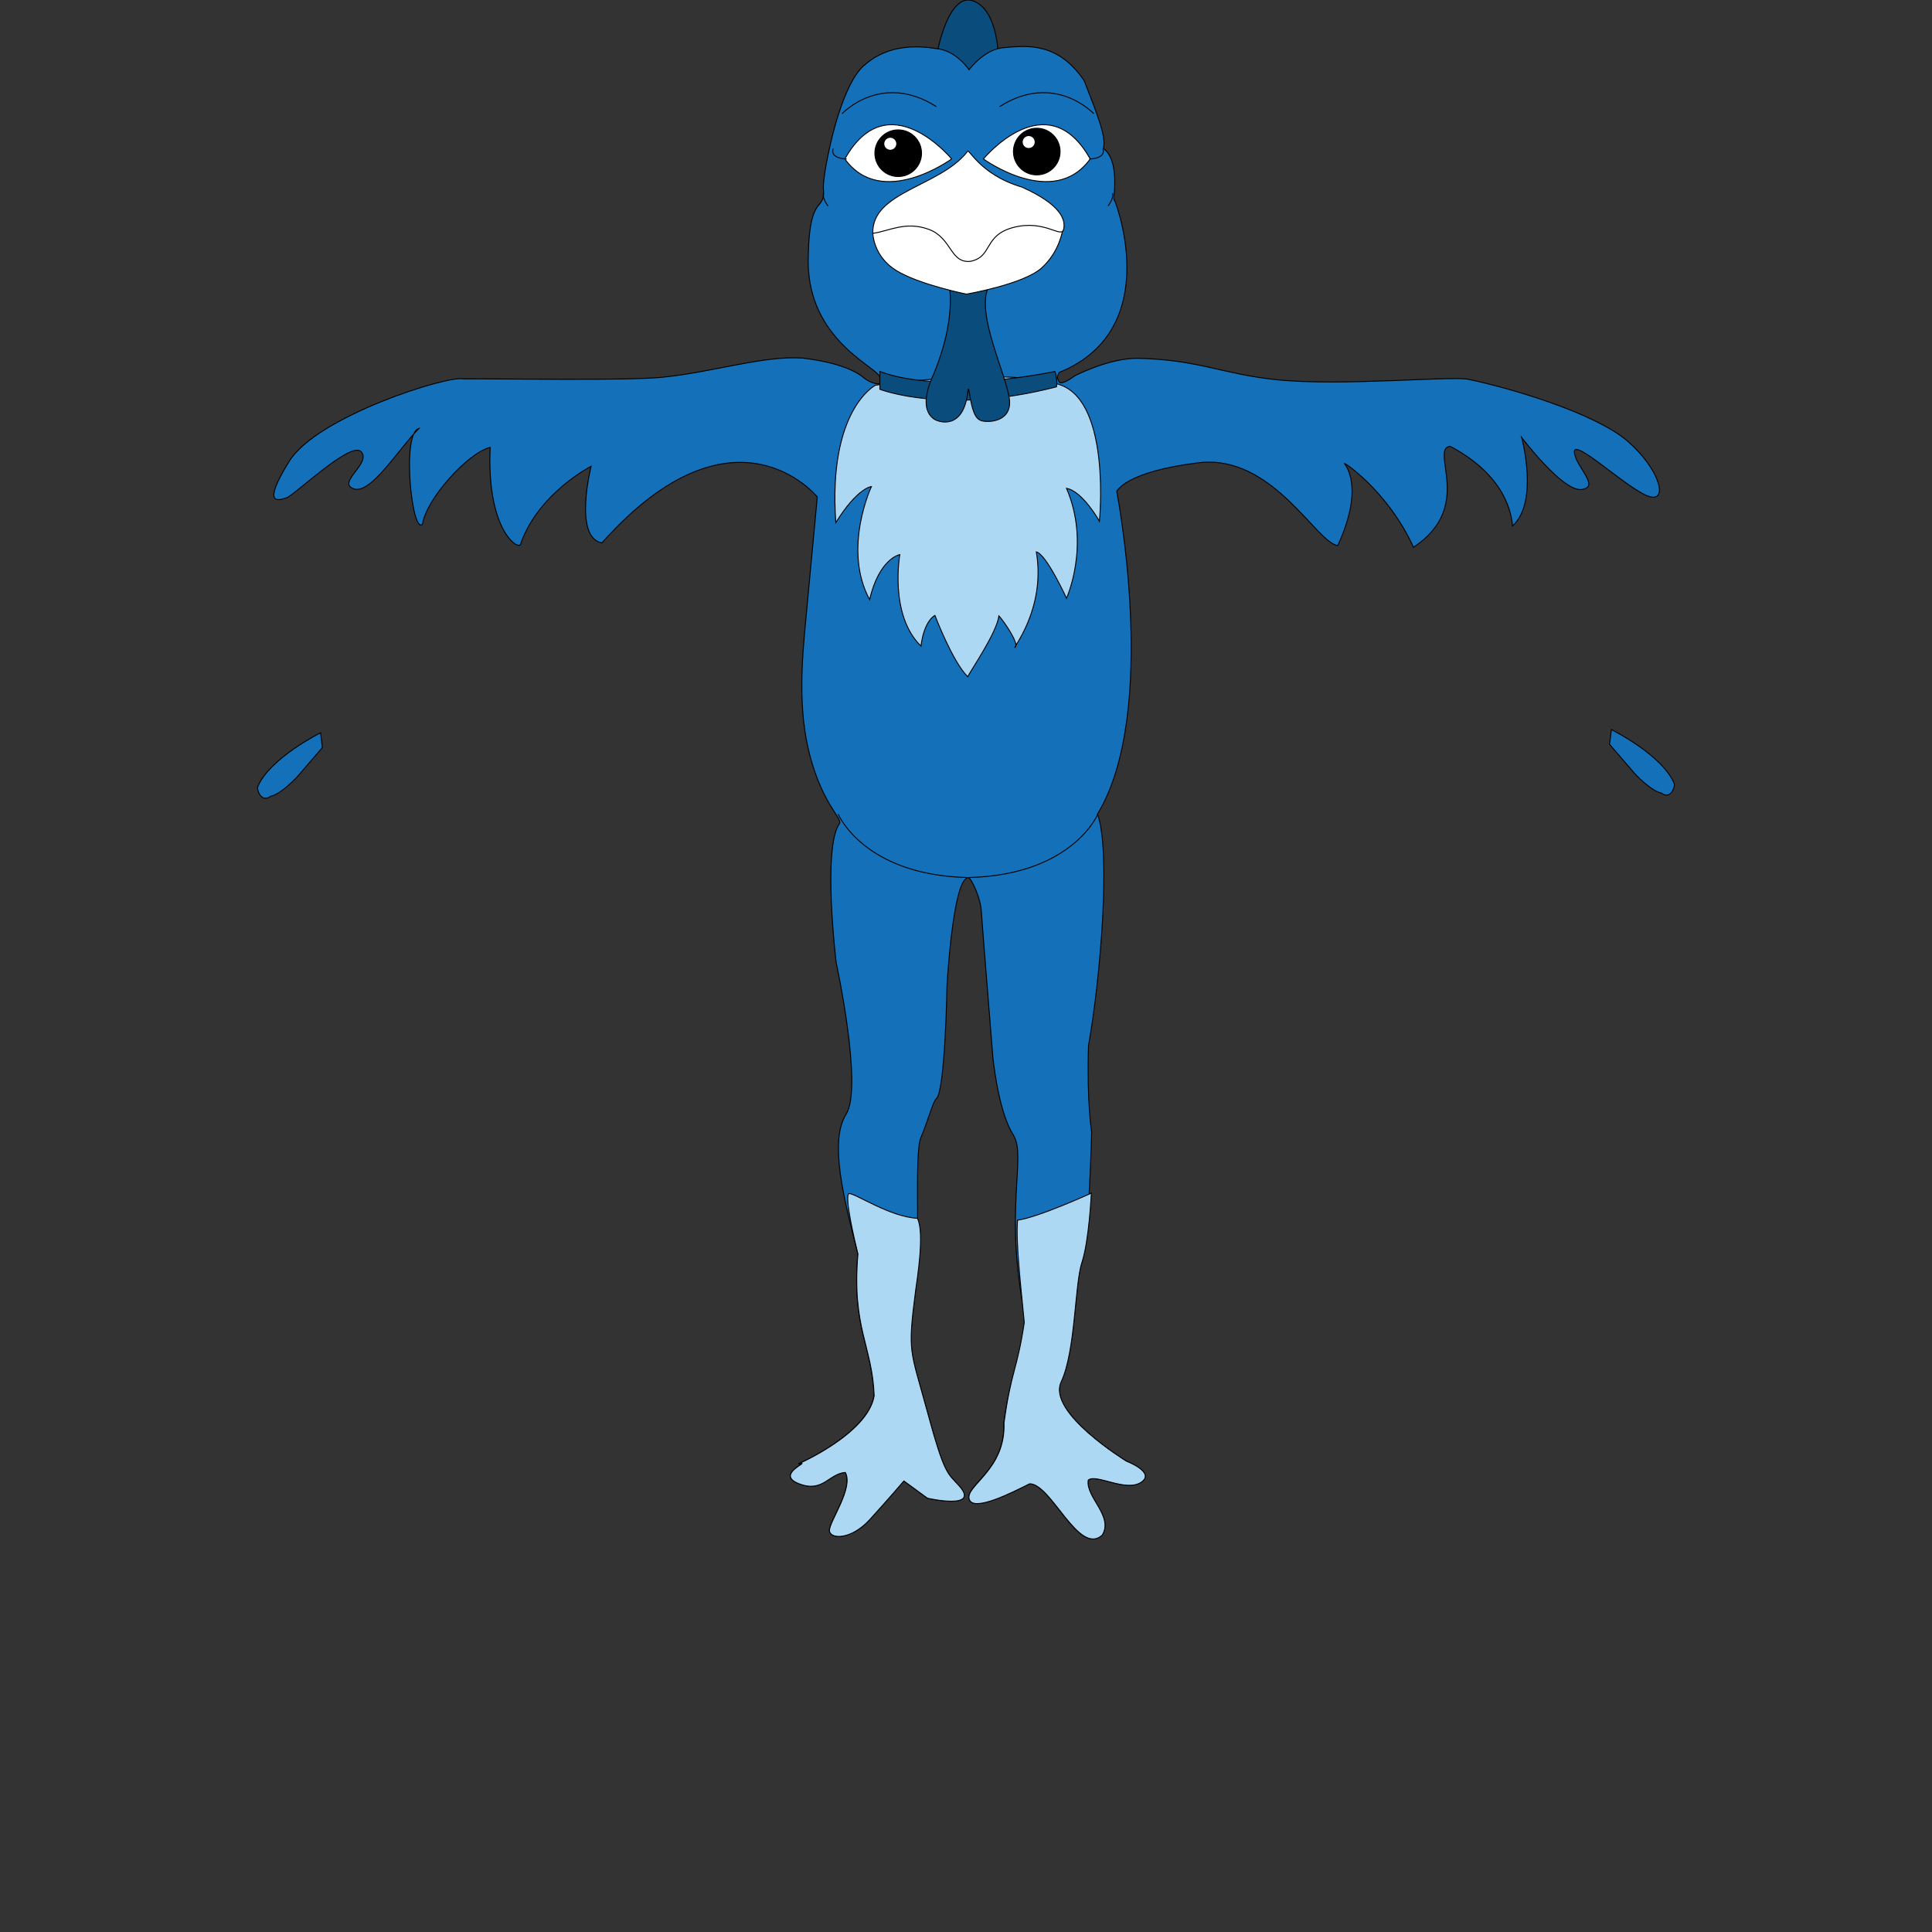 <svg width="300" height="300" viewBox="0 0 300 300" fill="none" xmlns="http://www.w3.org/2000/svg">
<rect x="0" y="0" width="300" height="300" fill="#333333" stroke="none"/>
<g clip-path="url(#clip0_1306_1773)">
<path d="M49.778 113.785C49.778 113.785 41.906 117.707 40.044 122.117C39.81 122.503 40.517 124.793 42.038 123.638C43.669 123.313 46.132 120.646 46.132 120.646L50.065 116.079L49.778 113.785Z" fill="#1471B9" stroke="black" stroke-width="0.146" stroke-miterlimit="10"/>
<path d="M250.217 113.285C250.217 113.285 258.089 117.207 259.951 121.617C260.185 122.003 259.478 124.293 257.957 123.138C256.326 122.813 253.863 120.146 253.863 120.146L249.93 115.579L250.217 113.285Z" fill="#1471B9" stroke="black" stroke-width="0.146" stroke-miterlimit="10"/>
<path d="M145.531 8.175C145.531 8.175 147.262 -1.37 151.2 0.168C155.137 1.705 155.047 9.363 155.047 9.363C155.047 9.363 153.086 14.049 151.619 13.699C150.151 13.35 147.981 11.389 147.492 11.11C146.999 10.834 145.531 8.175 145.531 8.175Z" fill="#0A4D7D" stroke="black" stroke-width="0.146" stroke-miterlimit="10"/>
<path d="M126.909 77.165C126.909 77.165 114.035 61.212 93.466 84.301C88.99 83.462 91.785 72.405 91.785 72.405C91.785 72.405 83.527 76.602 80.802 84.58C80.222 85.304 75.552 81.991 76.115 69.466C72.564 70.358 66.16 77.576 65.621 81.362C64.014 83.322 62.263 67.23 65.062 66.527C62.053 69.466 57.577 76.881 54.917 75.903C52.258 74.925 57.647 71.986 56.105 70.165C54.568 68.344 45.751 76.881 44.489 77.3C43.231 77.72 40.572 78.628 44.908 71.632C49.245 64.636 69.534 58.269 71.914 58.828C77.18 58.791 97.264 59.144 102.838 58.581C110.833 57.775 118.635 55.169 124.669 55.609C130.494 56.324 132.997 57.71 134.169 58.688C135.34 59.666 137.683 60.225 136.565 58.408C135.447 56.587 124.949 52.251 125.512 39.516C125.722 30.21 127.962 32.8 127.892 29.721C127.612 28.114 128.87 22.725 128.87 22.725C128.87 22.725 130.819 13.217 134.037 10.278C137.256 7.339 141.272 6.879 145.399 7.549C148.486 7.812 150.471 10.829 150.471 10.829C150.471 10.829 152.806 7.676 155.737 7.417C159.551 7.047 164.291 6.55 168.356 12.535C170.596 18.273 171.768 21.298 171.349 22.976C171.242 23.238 173.737 23.843 172.948 30.839C172.791 30.111 181.378 50.989 164.447 57.845C164.011 58.861 164.295 58.725 164.394 59.157C164.607 60.11 166.86 58.371 166.86 58.371C166.86 58.371 172.278 55.539 176.77 55.642C186.167 55.856 189.78 58.096 198.273 58.967C208.315 59.999 225.345 58.351 227.992 58.898C234.585 60.262 247.669 64.147 252.709 68.483C257.748 72.82 259.179 78.172 255.96 77.054C252.742 75.936 244.327 67.941 244.467 70.181C244.607 72.421 248.561 75.586 245.622 76.006C242.683 76.425 236.283 67.924 236.283 67.924C236.283 67.924 239.012 77.946 234.865 81.674C234.709 79.837 233.817 73.856 225.156 69.289C221.954 69.815 229.04 78.682 219.487 84.979C215.484 76.215 208.549 71.644 208.763 71.981C208.981 72.319 211.875 75.689 207.731 84.716C204.373 84.297 197.586 70.46 186.11 71.858C174.637 73.256 173.412 76.318 173.412 76.318C173.412 76.318 180.075 110.53 170.42 126.401C172.52 132.152 170.909 151.812 169.022 162.376C168.743 171.124 169.511 175.81 169.511 175.81C169.511 175.81 169.092 192.671 167.974 196.03C166.856 199.388 166.996 209.812 164.755 214.572C162.515 219.328 174.9 226.887 174.9 226.887C174.9 226.887 179.516 228.638 177.14 230.176C174.764 231.713 170.148 228.774 168.956 229.826C168.537 232.486 172.944 235.425 171.127 238.364C167.489 241.652 163.222 230.39 159.864 230.39C157.204 231.717 151.084 234.866 150.471 232.77C149.859 230.673 156.156 228.223 155.877 220.944C156.995 212.759 158.257 212.899 159.375 205.41C155.667 188.129 159.502 179.587 157.344 176.233C154.824 172.316 154.097 163.162 154.195 164.407C154.294 165.657 152.448 142.823 152.374 141.458C152.263 139.378 150.767 136.279 150.381 136.279C147.964 136.279 147.055 153 147.055 153C147.055 153 146.776 169.512 145.374 170.63C144.881 171.025 144.071 174.116 142.994 176.648C141.921 179.176 142.969 194.098 142.155 200.436C140.898 210.231 141.317 209.393 143.976 219.188C146.636 228.984 147.084 228.692 148.872 230.661C152.37 234.508 144.063 232.679 143.976 232.622L140.339 229.962C140.339 229.962 137.959 232.761 135.02 235.98C132.081 239.198 128.784 239.018 128.784 237.62C128.784 236.222 132.57 231.014 131.242 228.634C128.652 228.844 127.769 231.845 124.036 230.385C120.144 228.865 126.346 226.748 123.966 227.307C123.966 227.307 134.74 222.621 135.722 216.743C135.443 208.978 132.224 206.178 133.203 194.702C131.032 186.164 128.726 177.211 131.382 173.01C134.041 168.814 129.844 149.502 129.844 149.502C129.844 149.502 127.641 131.436 130.403 127.811C130.613 126.902 127.769 124.773 125.8 117.477C123.827 110.181 124.558 102.272 125.088 96.608C125.619 90.952 126.909 77.165 126.909 77.165Z" fill="#1471B9" stroke="black" stroke-width="0.146" stroke-miterlimit="10"/>
<path d="M135.942 59.815C135.942 59.815 128.526 63.593 129.784 81.153C133.18 75.694 135.313 75.555 135.313 75.555C135.313 75.555 130.767 85.21 135.033 93.115C136.538 86.678 139.719 86.119 139.719 86.119C139.719 86.119 138.038 95.495 143.008 100.321C143.534 96.263 145.178 95.565 145.178 95.565C145.178 95.565 147.908 102.77 150.271 105.081C150.707 104.135 154.764 98.294 155.113 95.635C155.919 96.51 158.332 100.041 157.633 100.53C156.934 101.019 162.459 94.722 160.922 85.695C162.496 86.082 165.608 92.901 165.608 92.901C165.608 92.901 169.385 84.573 165.608 75.83C168.127 76.286 170.717 80.939 170.717 80.939C170.717 80.939 172.538 62.746 164.769 59.811C157 56.876 135.942 59.815 135.942 59.815Z" fill="#ACD8F4" stroke="black" stroke-width="0.146" stroke-miterlimit="10"/>
<path d="M136.625 57.688V60.45C136.625 60.45 146.979 64.507 164.05 60.063C164.26 58.806 163.803 57.684 163.803 57.684C163.803 57.684 146.56 61.399 136.625 57.688Z" fill="#0A4D7D" stroke="black" stroke-width="0.146" stroke-miterlimit="10"/>
<path d="M147.066 42.855C147.066 42.855 149.097 48.068 145.002 58.039C142.031 64.439 145.562 65.315 145.562 65.315C145.562 65.315 149.586 67.029 150.284 60.802C150.535 58.948 150.531 64.477 152.138 65.208C152.734 65.681 157.317 65.837 156.721 61.85C156.125 57.863 151.682 48.976 153.396 44.779C153.454 43.098 153.454 43.098 153.454 43.098L147.066 42.855Z" fill="#0A4D7D" stroke="black" stroke-width="0.146" stroke-miterlimit="10"/>
<path d="M152.703 24.681C152.703 24.681 162.568 12.716 169.285 24.681C163.567 32.606 152.703 24.681 152.703 24.681Z" fill="white" stroke="black" stroke-width="0.146" stroke-miterlimit="10"/>
<path d="M147.769 24.681C147.769 24.681 137.904 12.716 131.188 24.681C136.909 32.606 147.769 24.681 147.769 24.681Z" fill="white" stroke="black" stroke-width="0.146" stroke-miterlimit="10"/>
<path d="M160.988 27.157C162.988 27.157 164.61 25.535 164.61 23.535C164.61 21.535 162.988 19.914 160.988 19.914C158.989 19.914 157.367 21.535 157.367 23.535C157.367 25.535 158.989 27.157 160.988 27.157Z" fill="black" stroke="black" stroke-width="0.146" stroke-miterlimit="10"/>
<path d="M159.734 22.917C160.209 22.917 160.593 22.533 160.593 22.058C160.593 21.584 160.209 21.199 159.734 21.199C159.26 21.199 158.875 21.584 158.875 22.058C158.875 22.533 159.26 22.917 159.734 22.917Z" fill="white" stroke="white" stroke-width="0.146" stroke-miterlimit="10"/>
<path d="M139.473 27.411C141.473 27.411 143.094 25.789 143.094 23.789C143.094 21.789 141.473 20.168 139.473 20.168C137.473 20.168 135.852 21.789 135.852 23.789C135.852 25.789 137.473 27.411 139.473 27.411Z" fill="black" stroke="black" stroke-width="0.146" stroke-miterlimit="10"/>
<path d="M138.242 23.183C138.716 23.183 139.101 22.798 139.101 22.324C139.101 21.849 138.716 21.465 138.242 21.465C137.767 21.465 137.383 21.849 137.383 22.324C137.383 22.798 137.767 23.183 138.242 23.183Z" fill="white" stroke="white" stroke-width="0.146" stroke-miterlimit="10"/>
<path d="M150.066 45.67C150.066 45.67 142.72 44.203 139.153 41.995C135.585 39.792 135.531 36.224 135.531 36.224L151.221 30.609L160.72 32.023L165.007 35.723C165.007 35.723 164.551 39.093 161.719 41.63C158.887 44.166 150.066 45.67 150.066 45.67Z" fill="white" stroke="black" stroke-width="0.146" stroke-miterlimit="10"/>
<path d="M150.176 23.584C145.926 28.989 135.321 29.774 135.534 36.232C138.001 35.915 140.574 34.291 144.191 35.603C147.812 36.914 147.496 40.852 150.644 40.589C154.212 39.906 152.638 36.495 157.468 35.29C162.298 34.086 164.789 37.074 165.154 35.607C165.52 34.139 164.76 31.776 158.676 29.047C151.906 27.045 150.386 22.692 150.176 23.584Z" fill="white" stroke="black" stroke-width="0.146" stroke-miterlimit="10"/>
<path d="M130.758 17.662C130.758 17.662 136.845 11.102 145.399 16.561" stroke="black" stroke-width="0.146" stroke-miterlimit="10"/>
<path d="M129.371 23.074C129.371 23.074 128.688 24.542 131.471 24.702" stroke="black" stroke-width="0.146" stroke-miterlimit="10"/>
<path d="M127.891 29.992C127.891 29.992 127.575 30.621 128.574 31.986" stroke="black" stroke-width="0.146" stroke-miterlimit="10"/>
<path d="M130.156 126.418C130.156 126.418 134.09 135.843 150.149 136.263" stroke="black" stroke-width="0.146" stroke-miterlimit="10"/>
<path d="M169.852 17.662C169.852 17.662 163.765 11.102 155.211 16.561" stroke="black" stroke-width="0.146" stroke-miterlimit="10"/>
<path d="M171.264 23.074C171.264 23.074 171.947 24.542 169.164 24.702" stroke="black" stroke-width="0.146" stroke-miterlimit="10"/>
<path d="M172.745 29.992C172.745 29.992 173.061 30.621 172.062 31.986" stroke="black" stroke-width="0.146" stroke-miterlimit="10"/>
<path d="M170.478 126.418C170.478 126.418 166.544 135.843 150.484 136.263" stroke="black" stroke-width="0.146" stroke-miterlimit="10"/>
<path d="M169.465 185.266C169.465 185.266 169.116 192.681 167.998 196.039C166.88 199.398 167.02 209.822 164.779 214.582C162.539 219.338 174.924 226.897 174.924 226.897C174.924 226.897 179.54 228.648 177.164 230.186C174.788 231.723 170.172 228.784 168.98 229.836C168.561 232.496 172.967 235.435 171.151 238.374C167.513 241.662 163.246 230.399 159.888 230.399C157.228 231.727 151.108 234.876 150.495 232.779C149.883 230.683 156.18 228.233 155.9 220.953C157.019 212.769 157.931 212.839 159.049 205.35C158.49 199.542 157.721 192.895 158.001 189.467C161.211 189.043 169.465 185.266 169.465 185.266Z" fill="#ACD8F4" stroke="black" stroke-width="0.146" stroke-miterlimit="10"/>
<path d="M142.172 200.439C140.914 210.234 141.334 209.396 143.993 219.191C146.653 228.987 147.101 228.695 148.889 230.664C152.387 234.511 144.079 232.682 143.993 232.625L140.355 229.965C140.355 229.965 137.975 232.764 135.036 235.983C132.097 239.201 128.801 239.021 128.801 237.623C128.801 236.225 132.586 231.017 131.259 228.637C128.669 228.847 127.785 231.848 124.053 230.388C120.16 228.868 126.363 226.751 123.983 227.31C123.983 227.31 134.757 222.624 135.739 216.746C135.46 208.981 132.241 206.181 133.219 194.705C132.701 192.662 131.09 185.736 131.822 185.329C132.796 185.279 138.189 188.966 142.456 189.176C143.623 191.437 142.369 198.91 142.172 200.439Z" fill="#ACD8F4" stroke="black" stroke-width="0.146" stroke-miterlimit="10"/>
</g>
<defs>
<clipPath id="clip0_1306_1773">
<rect width="300" height="300" fill="white"/>
</clipPath>
</defs>
</svg>
